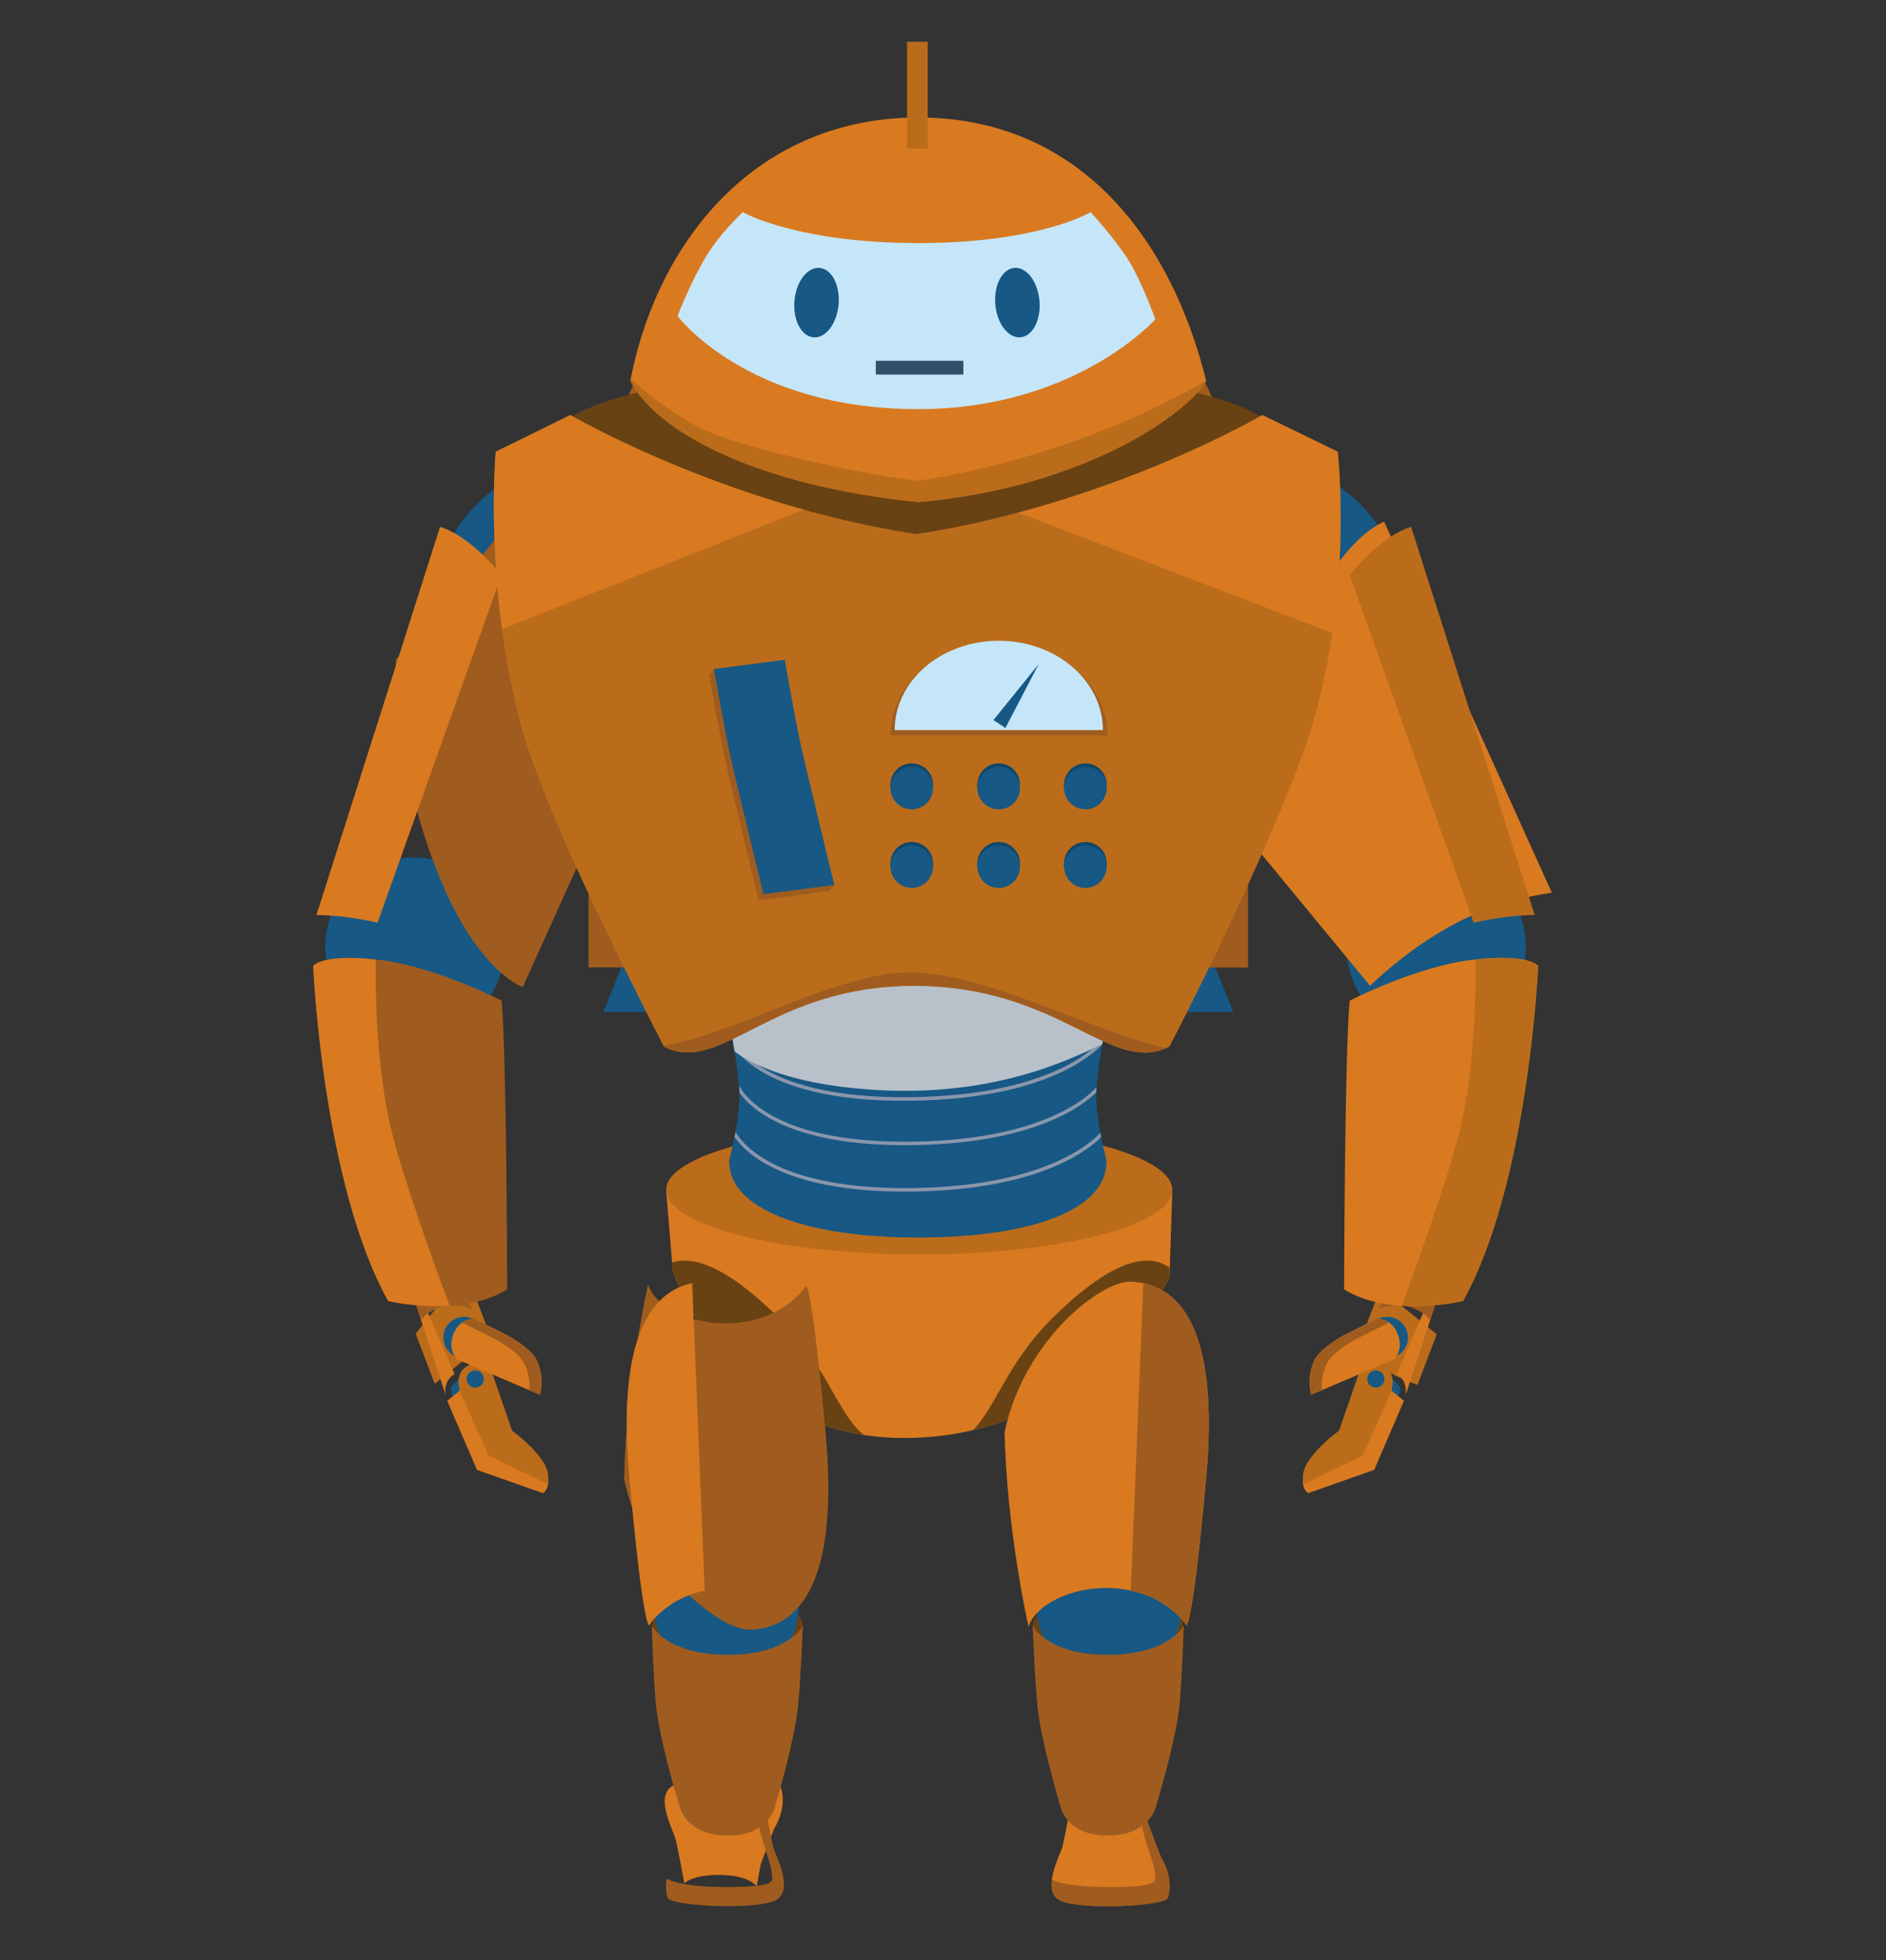 <?xml version="1.0" encoding="utf-8"?>
<!-- Generator: Adobe Illustrator 24.2.1, SVG Export Plug-In . SVG Version: 6.00 Build 0)  -->
<svg version="1.1" xmlns="http://www.w3.org/2000/svg" xmlns:xlink="http://www.w3.org/1999/xlink" x="0px" y="0px"
	 viewBox="0 0 1336.9 1389.3" style="enable-background:new 0 0 1336.9 1389.3;" xml:space="preserve">
<rect x="0" y="0" width="1336.9" height="1389.3" fill="#333333" stroke="none"/>
<style type="text/css">
	.st0{fill:#175884;}
	.st1{fill:#A05C1F;}
	.st2{fill:#D97A20;}
	.st3{clip-path:url(#SVGID_1_);fill:#D97A20;}
	.st4{clip-path:url(#SVGID_1_);fill:#694213;}
	.st5{fill:#BB6C1B;}
	.st6{clip-path:url(#SVGID_2_);}
	.st7{fill:none;stroke:#8A96AB;stroke-width:2.525;stroke-miterlimit:10;}
	.st8{fill:none;stroke:#8A96AB;stroke-width:2.467;stroke-miterlimit:10;}
	.st9{fill:none;stroke:#8A96AB;stroke-width:2.533;stroke-miterlimit:10;}
	.st10{fill:none;stroke:#8A96AB;stroke-width:2.654;stroke-miterlimit:10;}
	.st11{fill:none;stroke:#8A96AB;stroke-width:2.76;stroke-miterlimit:10;}
	.st12{clip-path:url(#SVGID_2_);fill:#B8C1CA;}
	.st13{clip-path:url(#SVGID_3_);fill:#BB6C1B;}
	.st14{clip-path:url(#SVGID_3_);fill:#D97A20;}
	.st15{clip-path:url(#SVGID_3_);fill:#A05C1F;}
	.st16{clip-path:url(#SVGID_4_);fill:#D97A20;}
	.st17{clip-path:url(#SVGID_4_);fill:#BB6C1B;}
	.st18{clip-path:url(#SVGID_5_);fill:#BB6C1B;}
	.st19{clip-path:url(#SVGID_5_);fill:#D97A20;}
	.st20{clip-path:url(#SVGID_5_);fill:#A05C1F;}
	.st21{clip-path:url(#SVGID_6_);fill:#A05C1F;}
	.st22{clip-path:url(#SVGID_6_);fill:#D97A20;}
	.st23{fill:#694213;}
	.st24{clip-path:url(#SVGID_7_);fill:#BB6C1B;}
	.st25{clip-path:url(#SVGID_7_);fill:#D97A20;}
	.st26{clip-path:url(#SVGID_7_);fill:#A05C1F;}
	.st27{clip-path:url(#SVGID_8_);fill:#D97A20;stroke:#F4F4F4;stroke-width:3.716;stroke-miterlimit:10;}
	.st28{clip-path:url(#SVGID_8_);fill:#C5E6F9;}
	.st29{clip-path:url(#SVGID_8_);fill:#175884;}
	.st30{clip-path:url(#SVGID_8_);fill:#BB6C1B;}
	.st31{clip-path:url(#SVGID_8_);fill:none;stroke:#324F6B;stroke-width:9.781;stroke-miterlimit:10;}
	.st32{clip-path:url(#SVGID_9_);fill:#D97A20;}
	.st33{clip-path:url(#SVGID_9_);fill:#A05C1F;}
	.st34{clip-path:url(#SVGID_10_);fill:#D97A20;}
	.st35{clip-path:url(#SVGID_10_);fill:#A05C1F;}
	.st36{clip-path:url(#SVGID_11_);fill:#D97A20;}
	.st37{clip-path:url(#SVGID_11_);fill:#A05C1F;}
	.st38{clip-path:url(#SVGID_12_);fill:#A05C1F;}
	.st39{clip-path:url(#SVGID_12_);fill:#D97A20;}
	.st40{fill:#0F4868;}
	.st41{fill:#C5E6F9;}
</style>
<g id="Sergeant">
</g>
<g id="Elton">
</g>
<g id="Fred">
</g>
<g id="Bubbles">
</g>
<g id="Dolores">
</g>
<g id="Dolly">
</g>
<g id="Cosmo">
	<g>
		<polygon class="st0" points="874.3,717.4 765.1,717.4 783.8,671.1 855.5,671.1 		"/>
		<path class="st1" d="M884.6,685.7H754.7V447.4c0-75.8,14.8-179.5,64.9-217.6l0,0l0,0c54.1,35.7,64.9,141.8,64.9,217.6V685.7z"/>
		<path class="st1" d="M819.7,229.8c0,0,18.7,85.5,18.7,204.4c0,80.4,0,251.5,0,251.5h46.3V447.4
			C884.6,371.6,873.8,265.5,819.7,229.8z"/>
	</g>
	<g>
		<polygon class="st0" points="536.8,717.4 427.6,717.4 446.3,671.1 518,671.1 		"/>
		<path class="st1" d="M547.1,685.7H417.2V447.4c0-75.8,14.8-179.5,64.9-217.6l0,0l0,0c54.1,35.7,64.9,141.8,64.9,217.6V685.7z"/>
		<path class="st2" d="M482.2,229.8c0,0,18.7,85.5,18.7,204.4c0,80.4,0,251.5,0,251.5h46.3V447.4
			C547.1,371.6,536.3,265.5,482.2,229.8z"/>
	</g>
	<g>
		<g>
			<defs>
				<path id="SVGID_57_" d="M472.2,843.5l4.7,57.3c0,0,38.1,118.5,163.9,118.5c131.5,0,188.2-113.6,188.2-113.6l2-62.2H472.2z"/>
			</defs>
			<clipPath id="SVGID_1_">
				<use xlink:href="#SVGID_57_"  style="overflow:visible;"/>
			</clipPath>
			<rect x="460.1" y="826.2" class="st3" width="385.1" height="220.7"/>
			<path class="st4" d="M836.6,906.5c18.9,27.2,4.9,73.3-43.5,106.9s-102.8,38.7-121.8,11.5c32.2-9.1,32.7-48.6,74.3-90.2
				C782.6,897.9,817.7,879.3,836.6,906.5z"/>
			<path class="st4" d="M461.7,906.5c-18.9,27.2-4.9,73.3,43.5,106.9s102.8,38.7,121.8,11.5c-32.2-9.1-32.7-48.6-74.4-90.2
				C515.8,897.9,480.6,879.3,461.7,906.5z"/>
		</g>
		<ellipse class="st5" cx="651.6" cy="843.5" rx="179.4" ry="45.7"/>
	</g>
	<g>
		<defs>
			<path id="SVGID_56_" d="M784.4,665.4c0-0.1,0-0.3,0-0.4c0-48.8-59.8-88.4-133.7-88.4s-133.7,39.6-133.7,88.4c0,0.1,0,0.3,0,0.4
				h-10.3c0,0,17.5,90.8,17.5,110.5c0,19.7-7.5,47.2-7.5,47.2h0.2c0,0.1,0,0.3,0,0.4c0,33.1,53.2,53.7,133.7,53.7
				s133.7-19.5,133.7-53.7c0-0.1,0-0.3,0-0.4h0.2c0,0-7.5-27.4-7.5-47.2c0-19.7,17.5-110.5,17.5-110.5H784.4z"/>
		</defs>
		<use xlink:href="#SVGID_56_"  style="overflow:visible;fill:#175884;"/>
		<clipPath id="SVGID_2_">
			<use xlink:href="#SVGID_56_"  style="overflow:visible;"/>
		</clipPath>
		<g class="st6">
			<path class="st7" d="M519.1,800.5c0,0,15.9,44,126.2,42.9c110.3-1.1,138.5-42.9,138.5-42.9"/>
			<path class="st8" d="M522.1,768.5c0,0,15.5,43.1,123.3,42c107.8-1.1,135.3-42,135.3-42"/>
			<path class="st9" d="M517.8,736c0,0,15.9,44.1,126.6,43s139-43,139-43"/>
			<path class="st10" d="M510.7,699.8c0,0,16.7,46,132.7,44.8c116-1.2,145.6-44.8,145.6-44.8"/>
			<path class="st11" d="M503.5,666.9c0,0,17.4,47.6,138,46.4s151.4-46.4,151.4-46.4"/>
		</g>
		<path class="st12" d="M495.5,696.5c0,0-13.8,65.6,119.5,75.7c93,7,151.4-23.8,185.5-42.2c51.1-27.6-60.6-48.1-60.6-48.1
			l-216.3-38.9L495.5,696.5z"/>
	</g>
	<circle class="st0" cx="414.7" cy="434.4" r="108.7"/>
	<circle class="st0" cx="887.5" cy="434.4" r="108.7"/>
	<g>
		<g>
			<g>
				<defs>
					<path id="SVGID_55_" d="M992.6,901.8L965,948.4c0,0-5.1,31.7,3.4,36.9c12.8,7.8,28.1,3.2,28.1,3.2l24.8-75.7L992.6,901.8z"/>
				</defs>
				<clipPath id="SVGID_3_">
					<use xlink:href="#SVGID_55_"  style="overflow:visible;"/>
				</clipPath>
				
					<rect x="944.6" y="923" transform="matrix(0.356 -0.935 0.935 0.356 -246.962 1536.589)" class="st13" width="92.9" height="48.9"/>
				<path class="st14" d="M996,990.8c0,0,3.2-11.6-6-16.8l28.9-66.7l9.2,6.4L996,990.8z"/>
				<path class="st15" d="M988.4,886.8l-17.6,44.6c0,0,14.7-10.3,29.9-4.6c13.5,5.2,17.1,14.4,17.1,14.4l13.5-38.1L988.4,886.8z"/>
			</g>
			<path class="st0" d="M992.8,985l-4.8,14.7l-21.8-23.2c0,0,2.6-5.6,12.2-2.8C988.2,976.6,992.3,981.9,992.8,985z"/>
			<path class="st2" d="M995.2,992.9l-21.1,49l-46.8,16.5c0,0-6.4-3.7-2.4-15.4c4-11.7,37.5-26.7,37.5-26.7l12.3-40L995.2,992.9z"/>
			<path class="st5" d="M985.8,987.2c0,0,5.6-13.8-5.7-19.4c-9.8-4.9-16.8,5.5-16.8,5.5l-14.1,40.8c0,0-32.1,23-24.5,37.6l41.3-20
				L985.8,987.2z"/>
			<g>
				<circle class="st0" cx="983.3" cy="948.1" r="14.7"/>
				<g>
					<path class="st2" d="M931.8,964.1c-6.3,13.4-2.3,24.5-2.3,24.5l58.6-25c0,0,7.6-7.1,2.3-18.9c-4.9-10.9-14.6-9.9-14.6-9.9
						l-24,12.1C951.9,946.9,935.8,955.6,931.8,964.1z"/>
					<path class="st1" d="M984.7,937.5c-0.1,0-0.2,0-0.2,0l-24,12.1c0,0-16.1,8.7-20.1,17.2c-3.5,7.4-3.8,14.1-3.4,18.6l-7.5,3.2
						c0,0-4-11.1,2.3-24.5c4-8.5,20.1-17.2,20.1-17.2l24-12.1C975.9,934.8,980.3,934.4,984.7,937.5z"/>
				</g>
			</g>
			<circle class="st0" cx="975.3" cy="977.5" r="6.1"/>
		</g>
		<circle class="st0" cx="1018.1" cy="671.4" r="63.6"/>
		<g>
			<defs>
				<path id="SVGID_54_" d="M884,593.5c0,0,8.6-81.5,52.6-156.4c33.6-57.3,63.7-63.6,63.7-63.6l87.6,275.1c0,0-33.8-0.4-70.3,13.6
					s-65.4,37-65.4,37L884,593.5z"/>
			</defs>
			<clipPath id="SVGID_4_">
				<use xlink:href="#SVGID_54_"  style="overflow:visible;"/>
			</clipPath>
			
				<rect x="832.3" y="364.5" transform="matrix(0.993 -0.116 0.116 0.993 -55.47 114.956)" class="st16" width="258.5" height="340.7"/>
			<path class="st17" d="M1087.9,648.6l-87.6-275.1c0,0-16.7,1.6-46.6,25.6l90.9,255C1069.2,648.3,1087.9,648.6,1087.9,648.6z"/>
		</g>
		<g>
			<path class="st2" d="M956.7,709.3c0,0,47-24.3,87.3-29c40.3-4.7,46.3,4.4,46.3,4.4s-6.6,153.5-53.2,237.4c0,0-50.8,12.5-84.3-8.1
				C952.8,914,953.1,749,956.7,709.3z"/>
			<path class="st5" d="M1045.8,680.2c0.4,25.6-0.5,78.2-11.3,122.2c-8.7,35-31.8,98.5-41,123.2c23.3,1.5,43.6-3.4,43.6-3.4
				c46.6-83.8,53.2-237.4,53.2-237.4S1084.4,676,1045.8,680.2z"/>
		</g>
	</g>
	<g>
		<g>
			<g>
				<defs>
					<path id="SVGID_53_" d="M319.7,901.8l27.6,46.6c0,0,5.1,31.7-3.4,36.9c-12.8,7.8-28.1,3.2-28.1,3.2l-24.8-75.7L319.7,901.8z"/>
				</defs>
				<clipPath id="SVGID_5_">
					<use xlink:href="#SVGID_53_"  style="overflow:visible;"/>
				</clipPath>
				
					<rect x="274.7" y="923" transform="matrix(-0.356 -0.935 0.935 -0.356 -450.054 1584.63)" class="st18" width="92.9" height="48.9"/>
				<path class="st19" d="M316.2,990.8c0,0-3.2-11.6,6-16.8l-28.9-66.7l-9.2,6.4L316.2,990.8z"/>
				<path class="st20" d="M323.8,886.8l17.6,44.6c0,0-14.7-10.3-29.9-4.6c-13.5,5.2-17.1,14.4-17.1,14.4L281,903.1L323.8,886.8z"/>
			</g>
			<path class="st0" d="M319.4,985l4.8,14.7l21.8-23.2c0,0-2.6-5.6-12.2-2.8C324.1,976.6,319.9,981.9,319.4,985z"/>
			<path class="st2" d="M317,992.9l21.1,49l46.8,16.5c0,0,6.4-3.7,2.4-15.4c-4-11.7-37.5-26.7-37.5-26.7l-12.3-40L317,992.9z"/>
			<path class="st5" d="M326.4,987.2c0,0-5.6-13.8,5.7-19.4c9.8-4.9,16.8,5.5,16.8,5.5l14.1,40.8c0,0,32.1,23,24.5,37.6l-41.3-20
				L326.4,987.2z"/>
			<g>
				<circle class="st0" cx="329" cy="948.1" r="14.7"/>
				<g>
					<path class="st2" d="M380.4,964.1c6.3,13.4,2.3,24.5,2.3,24.5l-58.6-25c0,0-7.6-7.1-2.3-18.9c4.9-10.9,14.6-9.9,14.6-9.9
						l24,12.1C360.3,946.9,376.4,955.6,380.4,964.1z"/>
					<path class="st1" d="M327.5,937.5c0.1,0,0.2,0,0.2,0l24,12.1c0,0,16.1,8.7,20.1,17.2c3.5,7.4,3.8,14.1,3.4,18.6l7.5,3.2
						c0,0,4-11.1-2.3-24.5c-4-8.5-20.1-17.2-20.1-17.2l-24-12.1C336.3,934.8,331.9,934.4,327.5,937.5z"/>
				</g>
			</g>
			<circle class="st0" cx="336.9" cy="977.5" r="6.1"/>
		</g>
		<circle class="st0" cx="294.1" cy="671.4" r="63.6"/>
		<g>
			<defs>
				<path id="SVGID_52_" d="M428.2,593.5c0,0-8.6-81.5-52.6-156.4c-33.6-57.3-63.7-63.6-63.7-63.6l-87.6,275.1
					c0,0,33.8-0.4,70.3,13.6s65.4,37,65.4,37L428.2,593.5z"/>
			</defs>
			<clipPath id="SVGID_6_">
				<use xlink:href="#SVGID_52_"  style="overflow:visible;"/>
			</clipPath>
			
				<rect x="221.3" y="364.5" transform="matrix(-0.993 -0.116 0.116 -0.993 636.927 1106.739)" class="st21" width="258.5" height="340.7"/>
			<path class="st22" d="M224.3,648.6l87.6-275.1c0,0,16.7,1.6,46.6,25.6l-90.9,255C243.1,648.3,224.3,648.6,224.3,648.6z"/>
		</g>
		<g>
			<path class="st1" d="M355.6,709.3c0,0-47-24.3-87.3-29s-46.3,4.4-46.3,4.4s6.6,153.5,53.2,237.4c0,0,50.8,12.5,84.3-8.1
				C359.5,914,359.1,749,355.6,709.3z"/>
			<path class="st2" d="M266.4,680.2c-0.4,25.6,0.5,78.2,11.3,122.2c8.7,35,31.8,98.5,41,123.2c-23.3,1.5-43.6-3.4-43.6-3.4
				C228.6,838.3,222,684.8,222,684.8S227.8,676,266.4,680.2z"/>
		</g>
	</g>
	<path class="st23" d="M909.4,315.9c0,34.7-116.3,70.3-259.7,70.3s-259.7-35.6-259.7-70.3s116.3-55.5,259.7-55.5
		S909.4,281.2,909.4,315.9z"/>
	<g>
		<defs>
			<path id="SVGID_51_" d="M828.9,741.9c-41.5,21.1-76.8-43.1-181-43.1c-102.1,0-136.5,63.7-177.3,43.1
				c-33.7-65.8-85.5-169.9-101-226.9c-26.8-98.6-18.2-194.8-18.2-194.8l52.9-26c0,0,109.2,63.8,245.5,84.4
				c138.5-21.6,245-84.4,245-84.4l53.4,26c0,0,11.3,96.3-18.1,194.2C913,571.1,858.8,684.8,828.9,741.9z"/>
		</defs>
		<clipPath id="SVGID_7_">
			<use xlink:href="#SVGID_51_"  style="overflow:visible;"/>
		</clipPath>
		<rect x="325.5" y="271.6" class="st24" width="651.2" height="492.2"/>
		<polygon class="st25" points="342.8,451.1 641.8,332.7 950.7,451.1 983.2,292.1 639.2,232.6 312.5,309.4 		"/>
		<path class="st26" d="M846.9,745.3c-47.6,0-141.2-56.1-201.2-56.1c-60,0-138.5,54.1-195.8,54.1l3.2,33.1l397-5L846.9,745.3z"/>
	</g>
	<g>
		<g>
			<defs>
				<path id="SVGID_50_" d="M855,269.9c-10.5,20-81.9,75.2-204.1,86c-116.8-11.9-186.1-50.8-204.1-86
					c19.9-102.2,91.4-186.6,204.1-186.6S829.4,166.9,855,269.9z"/>
			</defs>
			<clipPath id="SVGID_8_">
				<use xlink:href="#SVGID_50_"  style="overflow:visible;"/>
			</clipPath>
			<rect x="413.1" y="75.2" class="st27" width="475.9" height="294"/>
			<path class="st28" d="M526.5,150.4c0,0,38.3,21.9,124.4,21.9s122.2-21.9,122.2-21.9s17,18.4,27,34.3
				c8.9,14.2,18.9,41.6,18.9,41.6S762.4,290,650.9,290c-121.6,0-170.6-66-170.6-66s8.7-23,20.2-42.2
				C510.2,165.5,526.5,150.4,526.5,150.4z"/>
			
				<ellipse transform="matrix(0.996 -8.925285e-02 8.925285e-02 0.996 -16.267 65.224)" class="st29" cx="721.2" cy="214.5" rx="15.7" ry="24.7"/>
			
				<ellipse transform="matrix(8.925285e-02 -0.996 0.996 8.925285e-02 313.493 771.856)" class="st29" cx="578.8" cy="214.5" rx="24.7" ry="15.7"/>
			<path class="st30" d="M439.9,261.8c0,0,33.5,33.5,68.1,46.5c34.6,13,110.3,29.2,142.8,32.4c0,0,104.9-13,204.1-70.9l13.3,8.1
				c0,0-126.6,80-129.8,80c-3.2,0-89.8,9.7-89.8,9.7l-192.5-53L439.9,261.8z"/>
			<line class="st31" x1="620.8" y1="260.6" x2="682.9" y2="260.6"/>
		</g>
	</g>
	<g>
		<ellipse class="st23" cx="785.3" cy="1152.4" rx="53.3" ry="21.7"/>
		<g>
			<defs>
				<path id="SVGID_49_" d="M784.3,1283.7c21.8-0.2,26.2-8.2,26.2-8.2l3,15.9c0,0,8.6,23.8,9.9,25.9c5.3,8.7,7.1,19.9,4.4,28
					c-2,5.9-65.5,9-77.5,1.1c-12-7.9,1.5-31.8,3-38.1c1.4-6,6-30.6,6-30.6S764.6,1283.9,784.3,1283.7z"/>
			</defs>
			<clipPath id="SVGID_9_">
				<use xlink:href="#SVGID_49_"  style="overflow:visible;"/>
			</clipPath>
			<rect x="743.2" y="1257.5" class="st32" width="88.8" height="97.8"/>
			<path class="st33" d="M742.1,1330.1c0,0,5.2,7.5,44.2,7.5c39,0,32.2-4.9,32.2-10.5c0-5.6-10.3-30.2-9.4-37.8
				c0.9-7.7,3-36.3,3-36.3l19.1,23.2l18,76.1l-108.7,1.1L742.1,1330.1z"/>
		</g>
		<circle class="st0" cx="786.2" cy="1138.9" r="51.3"/>
		<g>
			<defs>
				<path id="SVGID_48_" d="M729.1,1153.2c0,0-15.4-67.3-17-137.9c13.5-65.1,68.3-107.4,89.2-106.8c34.1,1,63.4,31.8,53.7,138.8
					c-9.7,107-14,104.9-14,104.9s-16.1-26.6-57.5-26.6C760.3,1125.6,734.3,1136.6,729.1,1153.2z"/>
			</defs>
			<clipPath id="SVGID_10_">
				<use xlink:href="#SVGID_48_"  style="overflow:visible;"/>
			</clipPath>
			<rect x="691.3" y="901.2" class="st34" width="188.2" height="261.2"/>
			<polygon class="st35" points="811.4,886.6 800,1165.7 858.4,1173.8 876.3,912.6 			"/>
		</g>
		<path class="st1" d="M819.4,1280.5c0,0-4.3,20.6-34.4,20.6c-29.2,0-33.3-20.6-33.3-20.6s-13.7-45.4-16.3-71.2
			c-1.9-18.4-3.4-56.9-3.4-56.9s10.5,20.6,53,20.6c43.4,0,54.1-20.6,54.1-20.6s-1.2,38-3,56.2
			C833.5,1234.6,819.4,1280.5,819.4,1280.5z"/>
	</g>
	<g>
		<ellipse class="st23" cx="515.8" cy="1152.4" rx="53.3" ry="21.7"/>
		<g>
			<defs>
				<path id="SVGID_46_" d="M516.8,1283.7c-21.8-0.2-26.2-8.2-26.2-8.2l-3,15.9c0,0-8.6,23.8-9.9,25.9c-5.3,8.7-7.1,19.9-4.4,28
					c2,5.9,65.5,9,77.5,1.1c12-7.9-1.5-31.8-3-38.1c-1.4-6-6-30.6-6-30.6S536.4,1283.9,516.8,1283.7z"/>
			</defs>
			<clipPath id="SVGID_11_">
				<use xlink:href="#SVGID_46_"  style="overflow:visible;"/>
			</clipPath>
			
				<rect x="469.1" y="1257.5" transform="matrix(-1 1.349151e-10 -1.349151e-10 -1 1026.919 2612.7)" class="st36" width="88.8" height="97.8"/>
			<path class="st37" d="M470.6,1330.1c0,0,5.2,7.5,44.2,7.5c39,0,32.2-4.9,32.2-10.5c0-5.6-10.3-30.2-9.4-37.8
				c0.9-7.7,3-36.3,3-36.3l19.1,23.2l18,76.1l-108.7,1.1L470.6,1330.1z"/>
		</g>
		<circle class="st0" cx="514.9" cy="1138.9" r="51.3"/>
		<g>
			<defs>
				<path id="SVGID_44_" d="M572,1153.2c0,0,15.4-67.3,17-137.9c-13.5-65.1-68.3-107.4-89.2-106.8c-34.1,1-63.4,31.8-53.7,138.8
					c9.7,107,14,104.9,14,104.9s16.1-26.6,57.5-26.6C540.8,1125.6,566.8,1136.6,572,1153.2z"/>
			</defs>
			<clipPath id="SVGID_12_">
				<use xlink:href="#SVGID_44_"  style="overflow:visible;"/>
			</clipPath>
			
				<rect x="421.6" y="901.2" transform="matrix(-1 4.493771e-11 -4.493771e-11 -1 1031.38 2063.647)" class="st38" width="188.2" height="261.2"/>
			<polygon class="st39" points="489.7,886.6 501.1,1165.7 442.7,1173.8 424.8,912.6 			"/>
		</g>
		<path class="st1" d="M481.7,1280.5c0,0,4.3,20.6,34.4,20.6c29.2,0,33.3-20.6,33.3-20.6s13.7-45.4,16.3-71.2
			c1.9-18.4,3.4-56.9,3.4-56.9s-10.5,20.6-53,20.6c-43.4,0-54.1-20.6-54.1-20.6s1.2,38,3,56.2
			C467.6,1234.6,481.7,1280.5,481.7,1280.5z"/>
	</g>
	<rect x="643" y="29.6" class="st5" width="14.6" height="75.7"/>
	<g>
		<g>
			<path class="st1" d="M588,631.6l-50.2,6.5c0,0-19.1-78.1-23.5-98c-4.4-20-11.6-61.6-11.6-61.6l3.4-4.3l46.8-2.3
				c0,0,7,40.5,11.3,60.1c3.9,17.9,23.6,80.5,27.2,95.3C589.1,630.2,588,631.6,588,631.6z"/>
			<path class="st0" d="M591.4,627.3l-50.2,6.5c0,0-19.1-78.1-23.5-98c-4.4-20-11.6-61.6-11.6-61.6l50.2-6.5c0,0,7,40.5,11.3,60.1
				C572.1,548.1,591.4,627.3,591.4,627.3z"/>
		</g>
		<g>
			<g>
				<g>
					<rect x="631.2" y="556.2" class="st40" width="30.3" height="2.4"/>
					<circle class="st40" cx="646.3" cy="556.2" r="15.1"/>
					<circle class="st0" cx="646.3" cy="558.6" r="15.1"/>
				</g>
			</g>
			<g>
				<g>
					<rect x="754.2" y="556.2" class="st40" width="30.3" height="2.4"/>
					<circle class="st40" cx="769.4" cy="556.2" r="15.1"/>
					<circle class="st0" cx="769.4" cy="558.6" r="15.1"/>
				</g>
			</g>
			<g>
				<g>
					<rect x="692.7" y="556.2" class="st40" width="30.3" height="2.4"/>
					<circle class="st40" cx="707.9" cy="556.2" r="15.1"/>
					<circle class="st0" cx="707.9" cy="558.6" r="15.1"/>
				</g>
			</g>
			<g>
				<g>
					<rect x="631.2" y="611.9" class="st40" width="30.3" height="2.4"/>
					<circle class="st40" cx="646.3" cy="611.9" r="15.1"/>
					<circle class="st0" cx="646.3" cy="614.3" r="15.1"/>
				</g>
			</g>
			<g>
				<g>
					<rect x="754.2" y="611.9" class="st40" width="30.3" height="2.4"/>
					<circle class="st40" cx="769.4" cy="611.9" r="15.1"/>
					<circle class="st0" cx="769.4" cy="614.3" r="15.1"/>
				</g>
			</g>
			<g>
				<g>
					<rect x="692.7" y="611.9" class="st40" width="30.3" height="2.4"/>
					<circle class="st40" cx="707.9" cy="611.9" r="15.1"/>
					<circle class="st0" cx="707.9" cy="614.3" r="15.1"/>
				</g>
			</g>
		</g>
		<g>
			<path class="st1" d="M785,521.3c0-36.5-34.4-66-76.9-66s-76.9,29.6-76.9,66H785z"/>
			<path class="st41" d="M781.8,517.5c0-34.9-33-63.3-73.8-63.3c-40.7,0-73.8,28.3-73.8,63.3H781.8z"/>
			<polygon class="st0" points="736.3,470.7 704.2,510.4 712.7,516 			"/>
		</g>
	</g>
</g>
<g id="Belle">
</g>
<g id="Rivet">
</g>
<g id="Spring">
</g>
<g id="Eileen">
</g>
<g id="Levi">
</g>
<g id="Oscar">
</g>
<g id="Rex">
</g>
</svg>
